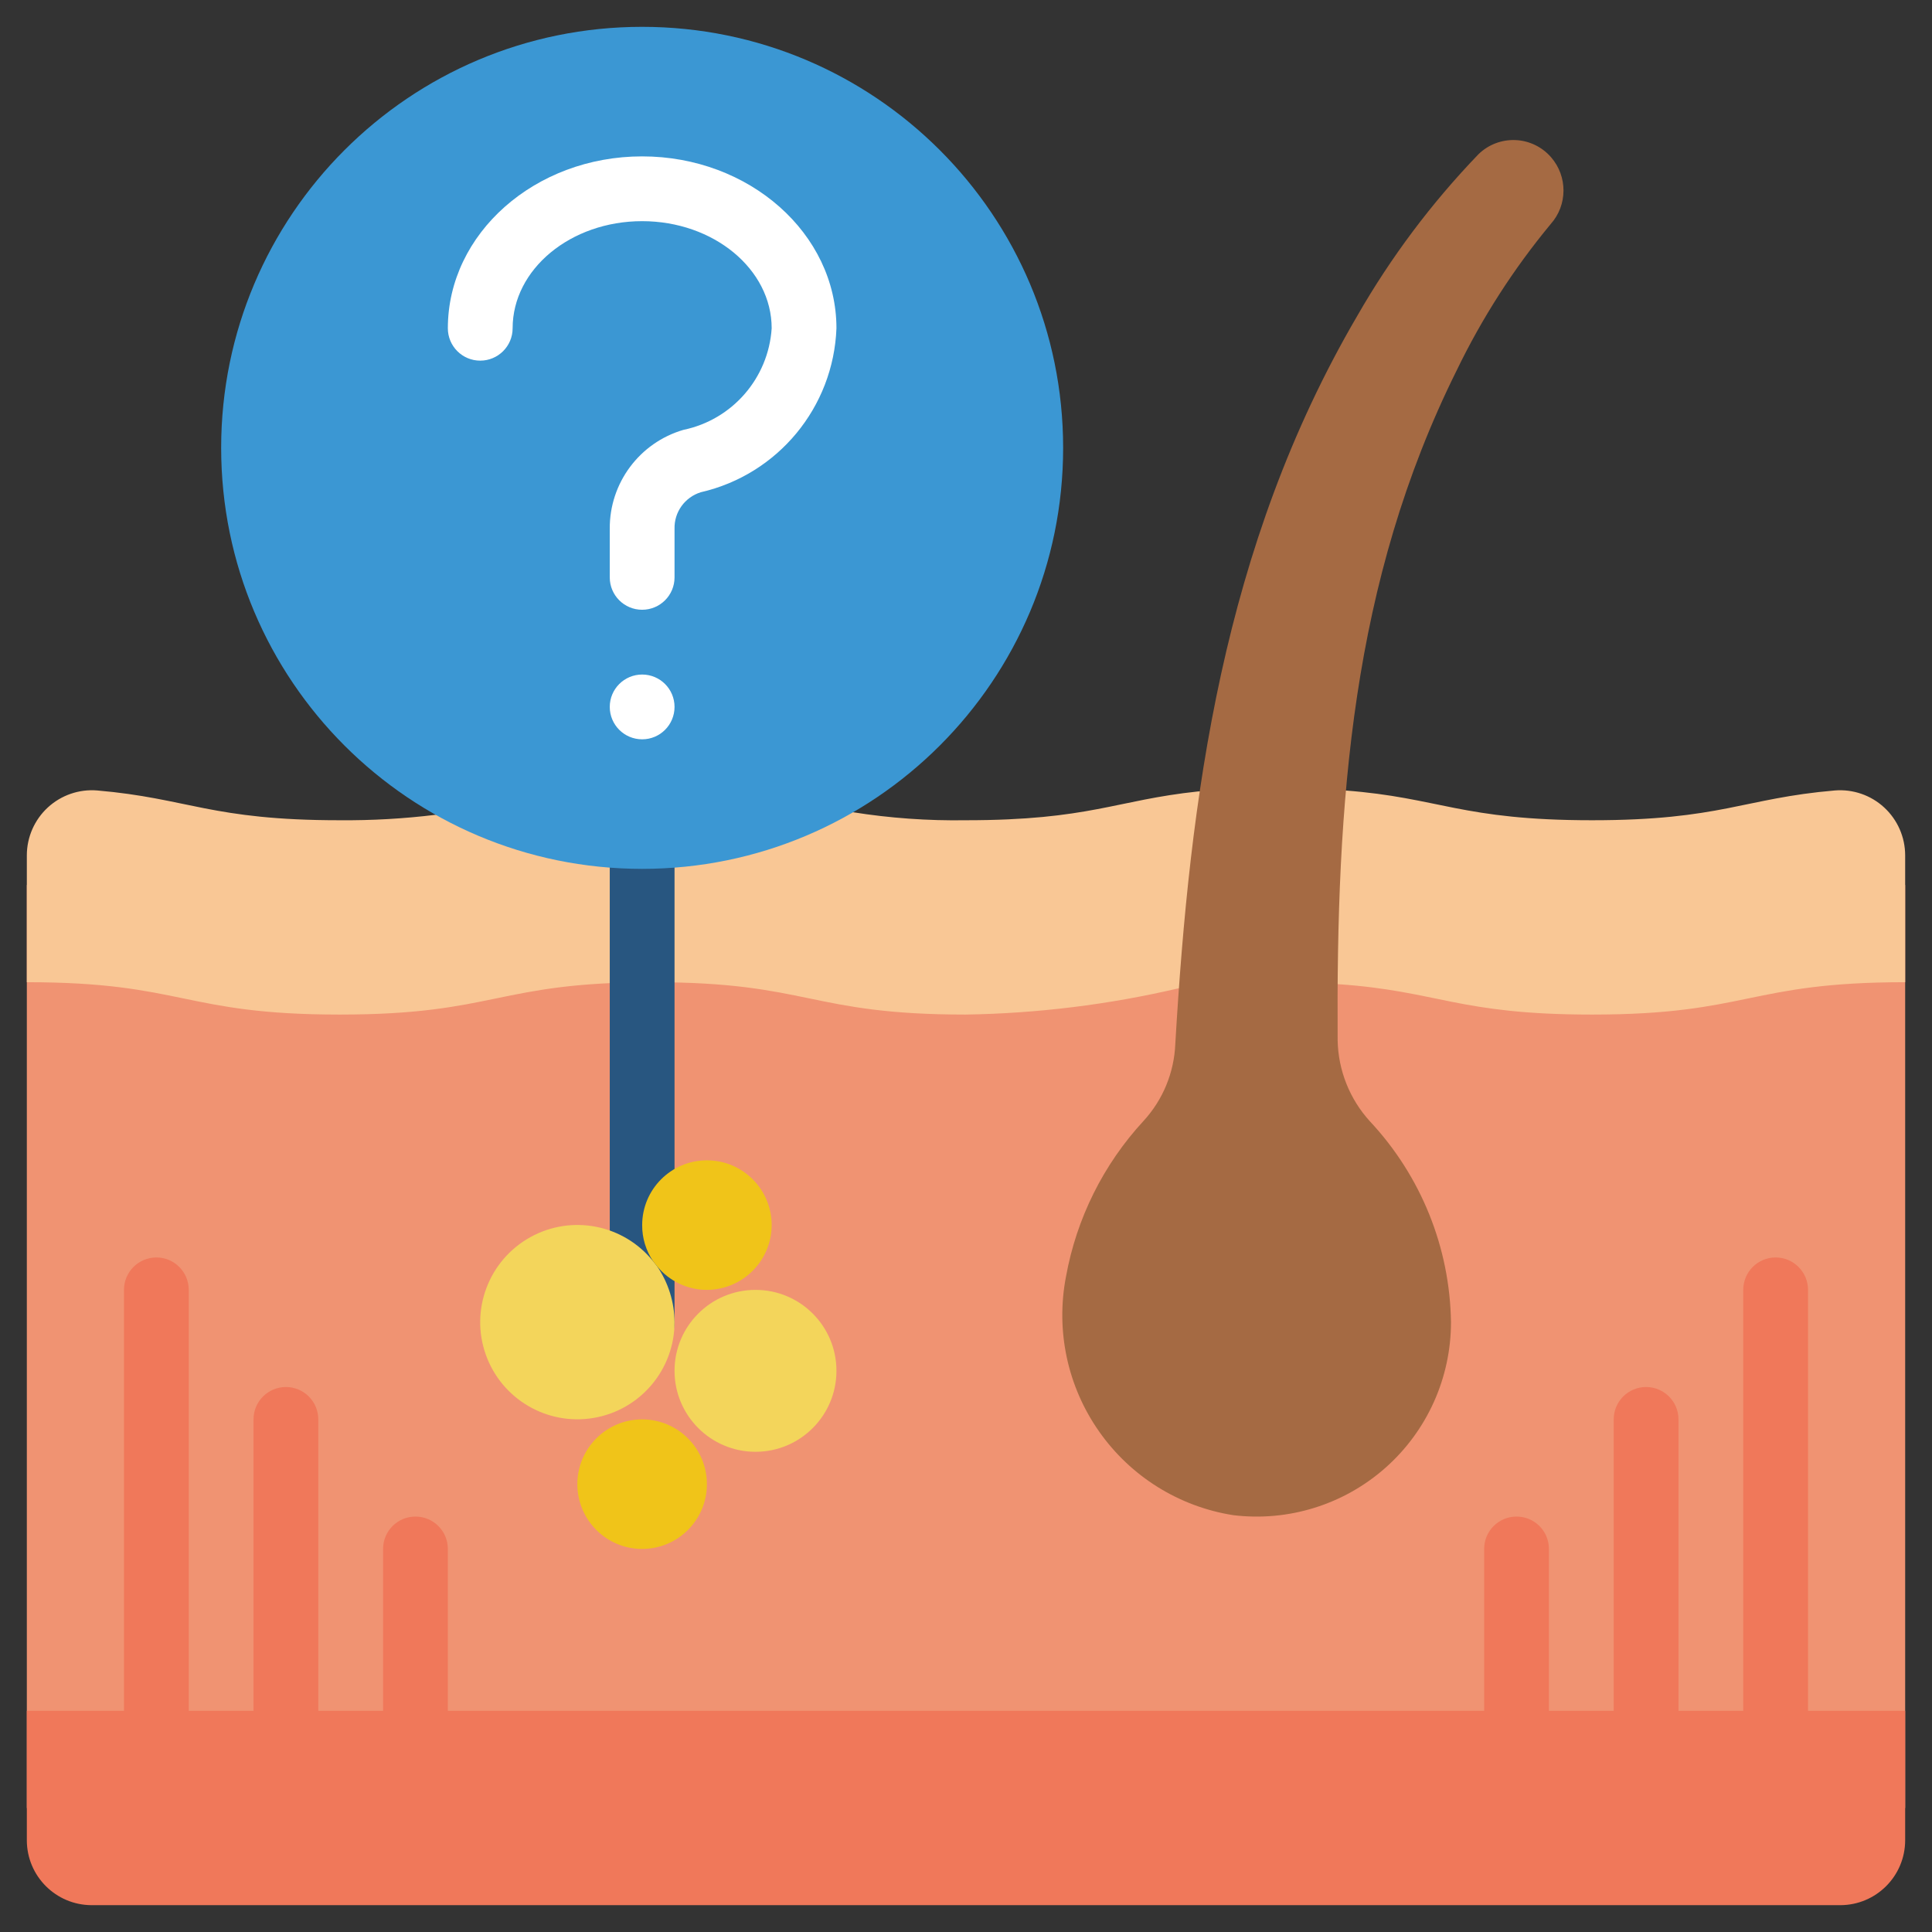 <svg width="36" height="36" viewBox="0 0 36 36" fill="none" xmlns="http://www.w3.org/2000/svg">
<rect x="0" y="0" width="36" height="36" fill="#333333" stroke="none"/>
<g clip-path="url(#clip0_100_204)">
<path fill-rule="evenodd" clip-rule="evenodd" d="M35.5 16.491V33.69H0.5V16.491C3.415 16.491 3.415 17.256 6.329 17.256C9.244 17.256 9.244 16.491 12.165 16.491C15.085 16.491 15.079 17.256 17.994 17.256C20.106 17.256 20.691 16.858 21.959 16.637L24.922 16.537C26.804 16.698 27.16 17.256 29.665 17.256C32.579 17.256 32.579 16.491 35.5 16.491Z" fill="#F09372"/>
<path fill-rule="evenodd" clip-rule="evenodd" d="M35.5 15.936V18.302C32.579 18.302 32.579 18.905 29.665 18.905C27.16 18.905 26.804 18.465 24.922 18.338L21.959 18.416C20.658 18.72 19.329 18.884 17.994 18.905C15.079 18.905 15.079 18.302 12.165 18.302C9.25 18.302 9.244 18.905 6.329 18.905C3.415 18.905 3.415 18.302 0.5 18.302V15.936C0.501 15.598 0.642 15.276 0.891 15.046C1.14 14.817 1.472 14.702 1.809 14.729C3.505 14.874 3.934 15.284 6.329 15.284C6.928 15.289 7.527 15.255 8.122 15.182L15.888 15.134C16.584 15.245 17.289 15.295 17.994 15.284C20.305 15.284 20.788 14.91 22.327 14.747L25.06 14.729C26.822 14.862 27.227 15.284 29.665 15.284C32.066 15.284 32.489 14.874 34.191 14.729C34.528 14.702 34.861 14.817 35.109 15.046C35.358 15.276 35.499 15.598 35.5 15.936Z" fill="#F9C795"/>
<path fill-rule="evenodd" clip-rule="evenodd" d="M11.966 25.241C11.632 25.241 11.362 24.971 11.362 24.638V14.379C11.362 14.046 11.632 13.776 11.966 13.776C12.299 13.776 12.569 14.046 12.569 14.379V24.638C12.569 24.971 12.299 25.241 11.966 25.241Z" fill="#285680"/>
<path fill-rule="evenodd" clip-rule="evenodd" d="M12.569 24.638C12.568 25.52 11.932 26.273 11.062 26.421C10.192 26.569 9.343 26.068 9.05 25.236C8.758 24.404 9.109 23.482 9.88 23.054C10.651 22.625 11.619 22.815 12.171 23.503L12.243 23.594C12.454 23.901 12.567 24.265 12.569 24.638Z" fill="#F3D55B"/>
<path fill-rule="evenodd" clip-rule="evenodd" d="M14.379 22.828C14.377 23.493 13.838 24.032 13.172 24.035C12.812 24.035 12.471 23.873 12.243 23.594L12.171 23.503C12.036 23.304 11.964 23.068 11.966 22.828C11.966 22.161 12.506 21.621 13.172 21.621C13.839 21.621 14.379 22.161 14.379 22.828Z" fill="#F0C419"/>
<path d="M11.965 28.862C12.632 28.862 13.172 28.322 13.172 27.655C13.172 26.989 12.632 26.448 11.965 26.448C11.299 26.448 10.758 26.989 10.758 27.655C10.758 28.322 11.299 28.862 11.965 28.862Z" fill="#F0C419"/>
<path d="M14.078 27.052C14.911 27.052 15.586 26.376 15.586 25.543C15.586 24.71 14.911 24.035 14.078 24.035C13.244 24.035 12.569 24.71 12.569 25.543C12.569 26.376 13.244 27.052 14.078 27.052Z" fill="#F3D55B"/>
<path fill-rule="evenodd" clip-rule="evenodd" d="M33.69 31.879V24.035C33.69 23.701 33.419 23.431 33.086 23.431C32.753 23.431 32.483 23.701 32.483 24.035V31.879H31.276V26.448C31.276 26.115 31.006 25.845 30.672 25.845C30.339 25.845 30.069 26.115 30.069 26.448V31.879H28.862V28.862C28.862 28.529 28.592 28.259 28.259 28.259C27.925 28.259 27.655 28.529 27.655 28.862V31.879H8.345V28.862C8.345 28.529 8.075 28.259 7.741 28.259C7.408 28.259 7.138 28.529 7.138 28.862V31.879H5.931V26.448C5.931 26.115 5.661 25.845 5.328 25.845C4.994 25.845 4.724 26.115 4.724 26.448V31.879H3.517V24.035C3.517 23.701 3.247 23.431 2.914 23.431C2.581 23.431 2.31 23.701 2.31 24.035V31.879H0.5V34.293C0.502 34.959 1.041 35.498 1.707 35.5H34.293C34.959 35.498 35.498 34.959 35.5 34.293V31.879H33.69Z" fill="#F0785A"/>
<path fill-rule="evenodd" clip-rule="evenodd" d="M28.901 2.929C28.733 2.736 28.493 2.62 28.236 2.61C27.98 2.6 27.732 2.695 27.548 2.875C26.675 3.782 25.917 4.793 25.291 5.885C22.774 10.188 22.169 14.869 21.9 19.454C21.878 19.987 21.669 20.494 21.308 20.887C20.56 21.697 20.059 22.704 19.863 23.789C19.669 24.794 19.891 25.834 20.479 26.672C21.066 27.511 21.969 28.074 22.98 28.233C24.009 28.358 25.042 28.036 25.818 27.348C26.593 26.661 27.037 25.674 27.037 24.638C27.017 23.247 26.479 21.913 25.528 20.896C25.15 20.482 24.935 19.944 24.925 19.383C24.899 14.951 25.181 10.85 27.145 6.898C27.616 5.924 28.204 5.009 28.895 4.175C29.211 3.821 29.213 3.287 28.901 2.929Z" fill="#A56A43"/>
<path d="M11.965 16.19C16.298 16.19 19.81 12.677 19.81 8.345C19.81 4.012 16.298 0.5 11.965 0.5C7.633 0.5 4.121 4.012 4.121 8.345C4.121 12.677 7.633 16.19 11.965 16.19Z" fill="#3B97D3"/>
<path fill-rule="evenodd" clip-rule="evenodd" d="M11.965 11.362C11.632 11.362 11.362 11.092 11.362 10.759V9.853C11.356 9.002 11.916 8.249 12.734 8.01C13.646 7.821 14.319 7.046 14.379 6.117C14.379 5.016 13.297 4.121 11.965 4.121C10.634 4.121 9.552 5.016 9.552 6.117C9.552 6.45 9.281 6.72 8.948 6.72C8.615 6.72 8.345 6.45 8.345 6.117C8.345 4.351 9.969 2.914 11.965 2.914C13.962 2.914 15.586 4.351 15.586 6.117C15.531 7.589 14.495 8.842 13.059 9.172C12.761 9.264 12.561 9.542 12.569 9.853V10.759C12.569 11.092 12.299 11.362 11.965 11.362Z" fill="white"/>
<path d="M11.966 13.776C12.299 13.776 12.569 13.506 12.569 13.172C12.569 12.839 12.299 12.569 11.966 12.569C11.632 12.569 11.362 12.839 11.362 13.172C11.362 13.506 11.632 13.776 11.966 13.776Z" fill="white"/>
</g>
<defs>
<clipPath id="clip0_100_204">
<rect width="35" height="35" fill="white" transform="translate(0.5 0.5)"/>
</clipPath>
</defs>
</svg>
